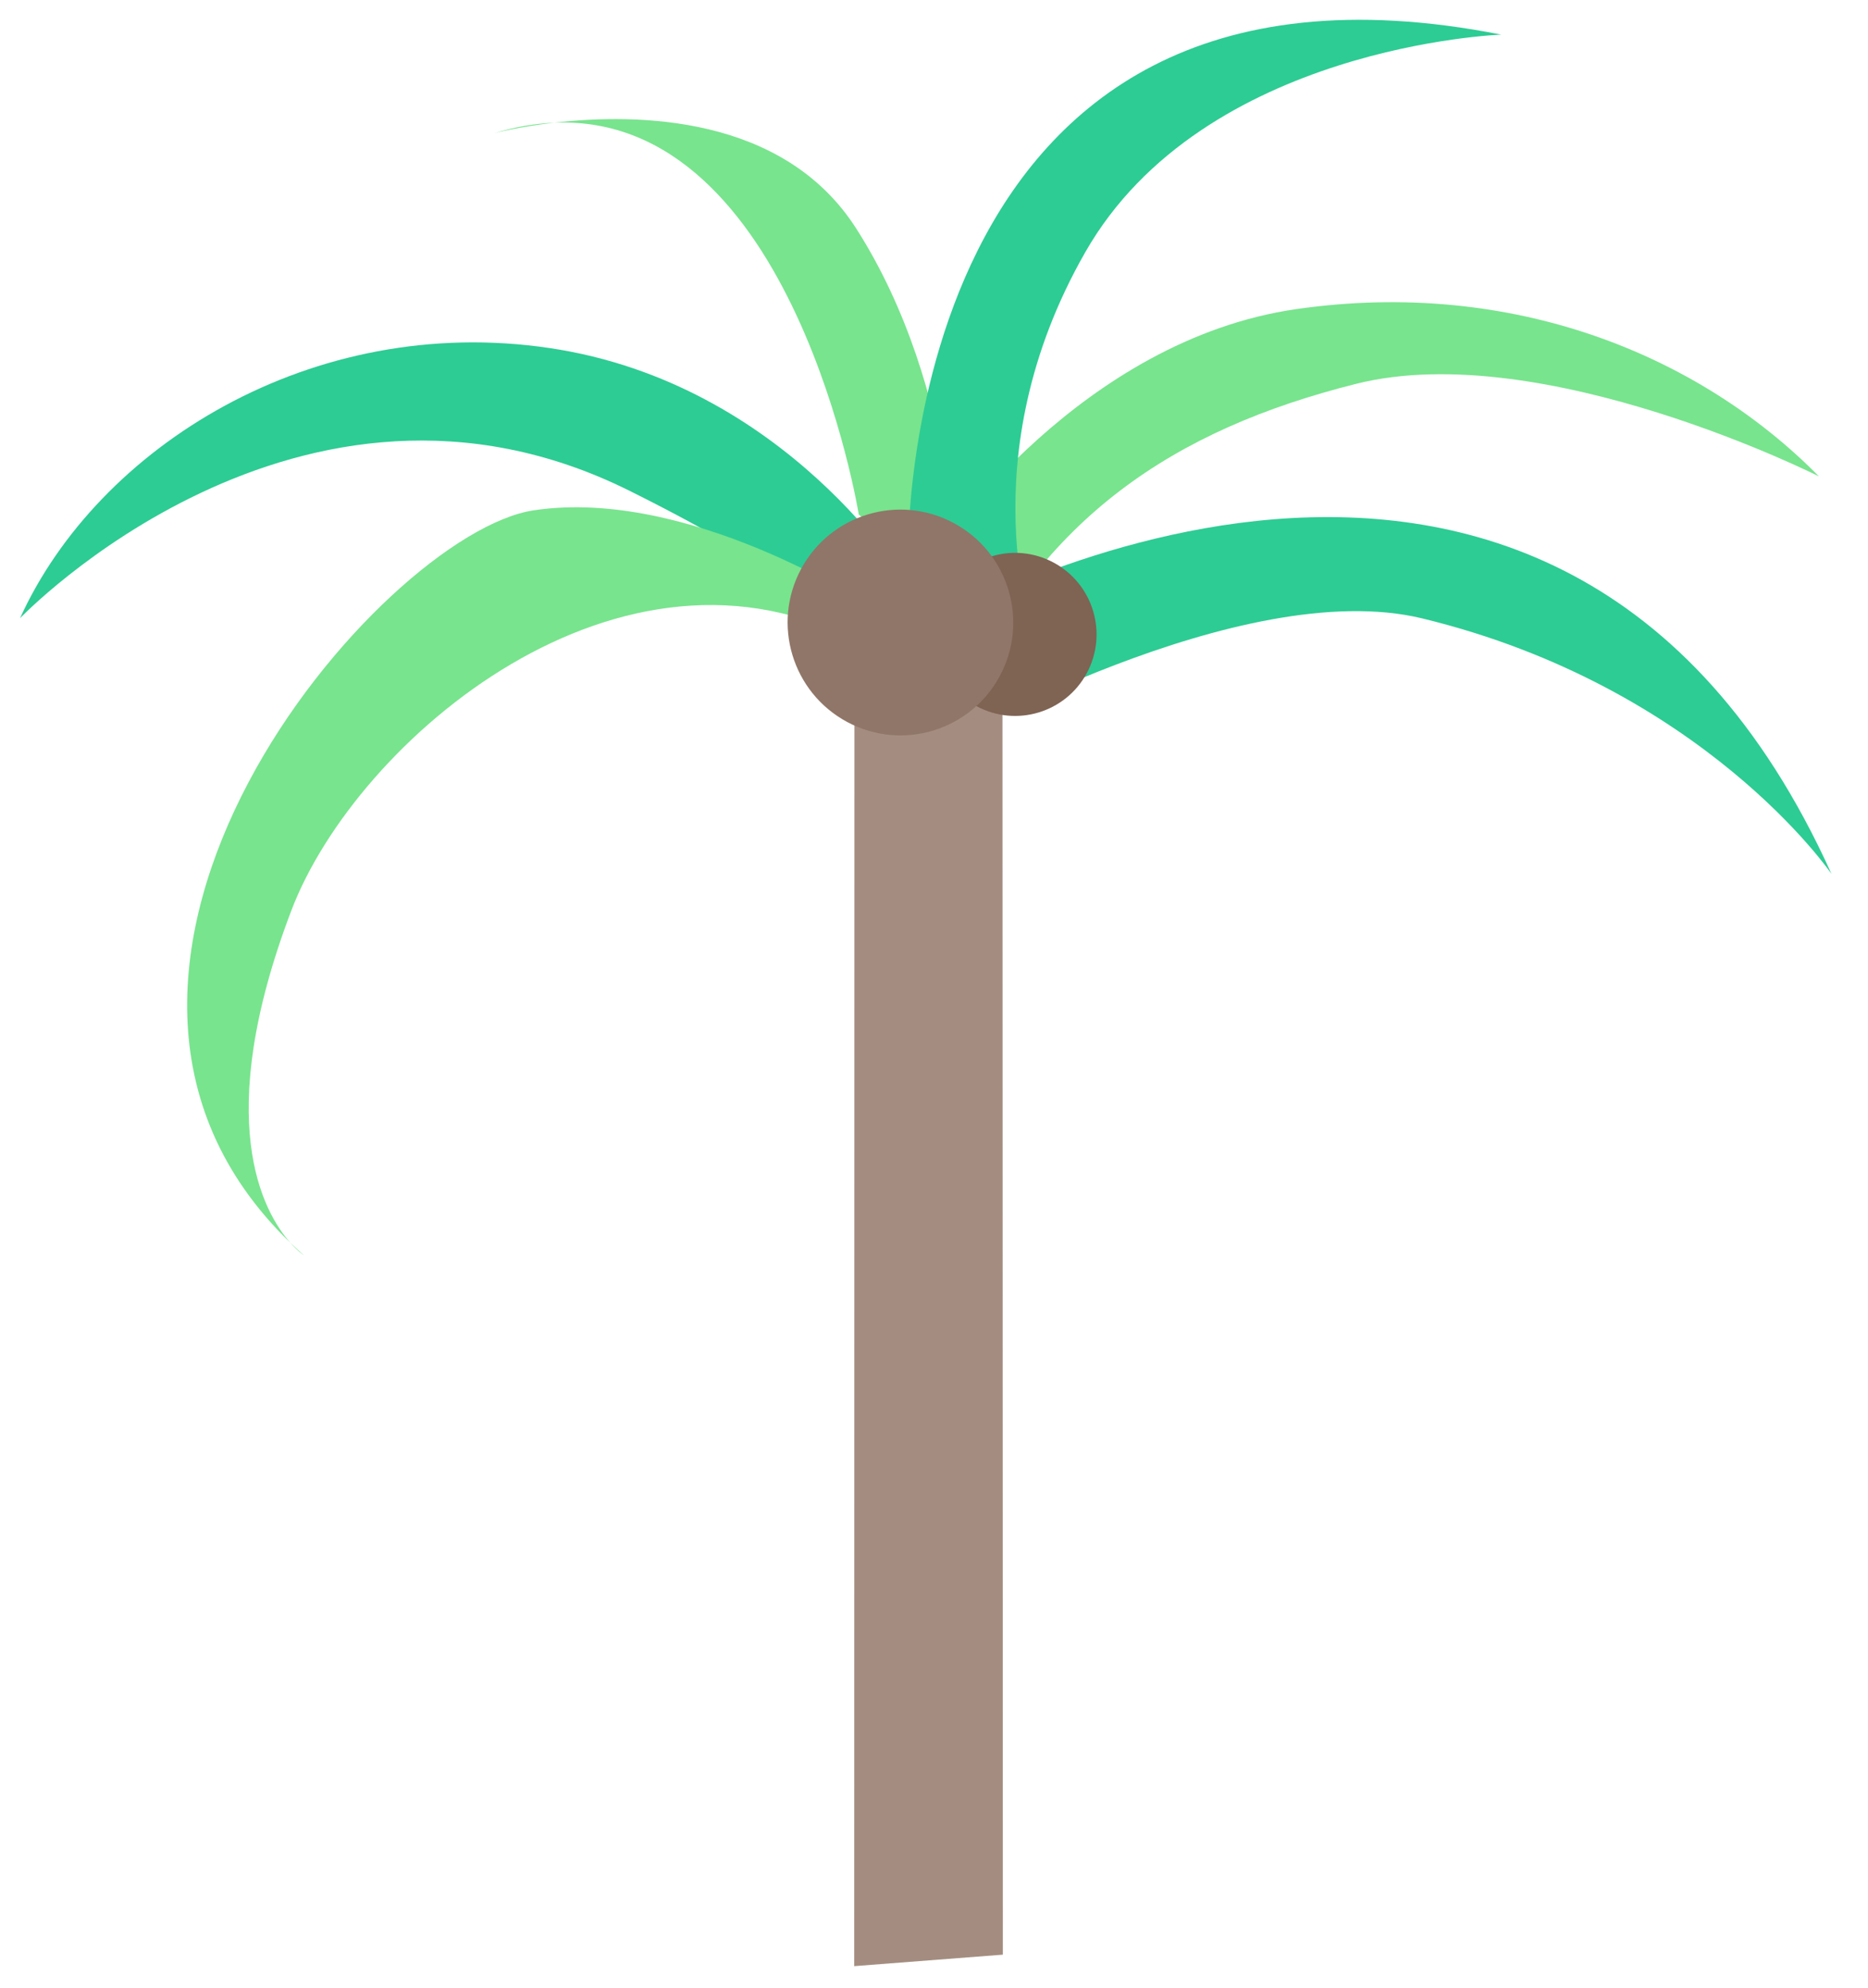 <?xml version="1.0" encoding="utf-8"?>
<!-- Generator: Adobe Illustrator 16.0.0, SVG Export Plug-In . SVG Version: 6.00 Build 0)  -->
<!DOCTYPE svg PUBLIC "-//W3C//DTD SVG 1.1//EN" "http://www.w3.org/Graphics/SVG/1.1/DTD/svg11.dtd">
<svg version="1.1" id="tree_2_1_" xmlns="http://www.w3.org/2000/svg" xmlns:xlink="http://www.w3.org/1999/xlink" x="0px" y="0px"
	 width="188px" height="200px" viewBox="0 0 188 200" enable-background="new 0 0 188 200" xml:space="preserve">
<g id="形状_154">
	<g>
		<path fill-rule="evenodd" clip-rule="evenodd" fill="#78E48E" d="M130.51,31.095c-21.73,3.104-35.703,23.763-35.703,23.763
			l1.803,15.302c8.25-18.008,21.44-26.922,39.886-31.541c18.767-4.701,46.573,9.32,46.573,9.32
			C171.014,35.714,152.239,27.99,130.51,31.095z"/>
	</g>
</g>
<g id="形状_151">
	<g>
		<path fill-rule="evenodd" clip-rule="evenodd" fill="#2DCC94" d="M86.956,72.125c0,0,2.694-1.248,1.466-4.524L86.956,72.125z
			 M55.319,35.022c-23.884-3.55-45.451,9.913-53.302,27.181c0,0,28.094-29.367,61.342-12.819
			c18.042,8.979,23.76,14.741,25.063,18.217l2.884-8.897C91.306,58.704,79.204,38.571,55.319,35.022z"/>
	</g>
</g>
<g id="形状_152">
	<g>
		<path fill-rule="evenodd" clip-rule="evenodd" fill="#78E48E" d="M86.158,22.971C78.837,11.547,64.081,11.387,55.78,12.345
			c24.091-1.028,30.651,39.434,30.651,39.434l9.917,8.207C96.348,59.986,96.678,39.385,86.158,22.971z M55.78,12.345
			c-1.899,0.081-3.904,0.412-6.027,1.049C49.753,13.395,52.153,12.764,55.78,12.345z"/>
	</g>
</g>
<g id="形状_153">
	<g>
		<path fill-rule="evenodd" clip-rule="evenodd" fill="#2DCC94" d="M91.39,55.883l12.736,8.293c0,0-6.804-17.995,5.104-38.81
			c11.907-20.815,41.855-21.882,41.855-21.882C90.199-8.53,91.39,55.883,91.39,55.883z"/>
	</g>
</g>
<g id="形状_153_副本">
	<g>
		<path fill-rule="evenodd" clip-rule="evenodd" fill="#2DCC94" d="M93.212,63.121l1.922,11.732c0,0,29.771-17.051,48.004-12.629
			c28.352,6.876,41.188,25.711,41.188,25.711C156.295,25.854,93.212,63.121,93.212,63.121z"/>
	</g>
</g>
<g id="形状_150">
	<g>
		<path fill-rule="evenodd" clip-rule="evenodd" fill="#78E48E" d="M30.593,126.318c-0.476-0.421-0.934-0.846-1.377-1.274
			C30.006,125.937,30.593,126.318,30.593,126.318z M87.291,60.841c0,0-17.993-11.841-33.586-9.491
			c-15.354,2.313-53.01,46.111-24.49,73.694c-2.732-3.085-7.917-12.319,0.098-33.406c6.569-17.283,33.381-39.953,57.296-26.865
			C110.412,77.8,87.291,60.841,87.291,60.841z"/>
	</g>
</g>
<g id="形状_149">
	<g>
		<polygon fill-rule="evenodd" clip-rule="evenodd" fill="#A48D80" points="100.889,65.115 85.991,64.089 85.969,197.833 
			100.929,196.677 		"/>
	</g>
</g>
<g id="椭圆_23_副本">
	<g>
		<path fill-rule="evenodd" clip-rule="evenodd" fill="#7F6353" d="M106.044,56.61c-3.989-2.148-8.962-0.656-11.106,3.333
			c-2.145,3.989-0.65,8.965,3.339,11.113c3.988,2.148,8.961,0.656,11.105-3.333S110.033,58.759,106.044,56.61z"/>
	</g>
</g>
<g id="椭圆_23">
	<g>
		<path fill-rule="evenodd" clip-rule="evenodd" fill="#907668" d="M96.002,52.635c-5.523-2.975-12.408-0.908-15.378,4.615
			s-0.9,12.413,4.623,15.388s12.407,0.908,15.378-4.615C103.594,62.499,101.525,55.609,96.002,52.635z"/>
	</g>
</g>
</svg>

